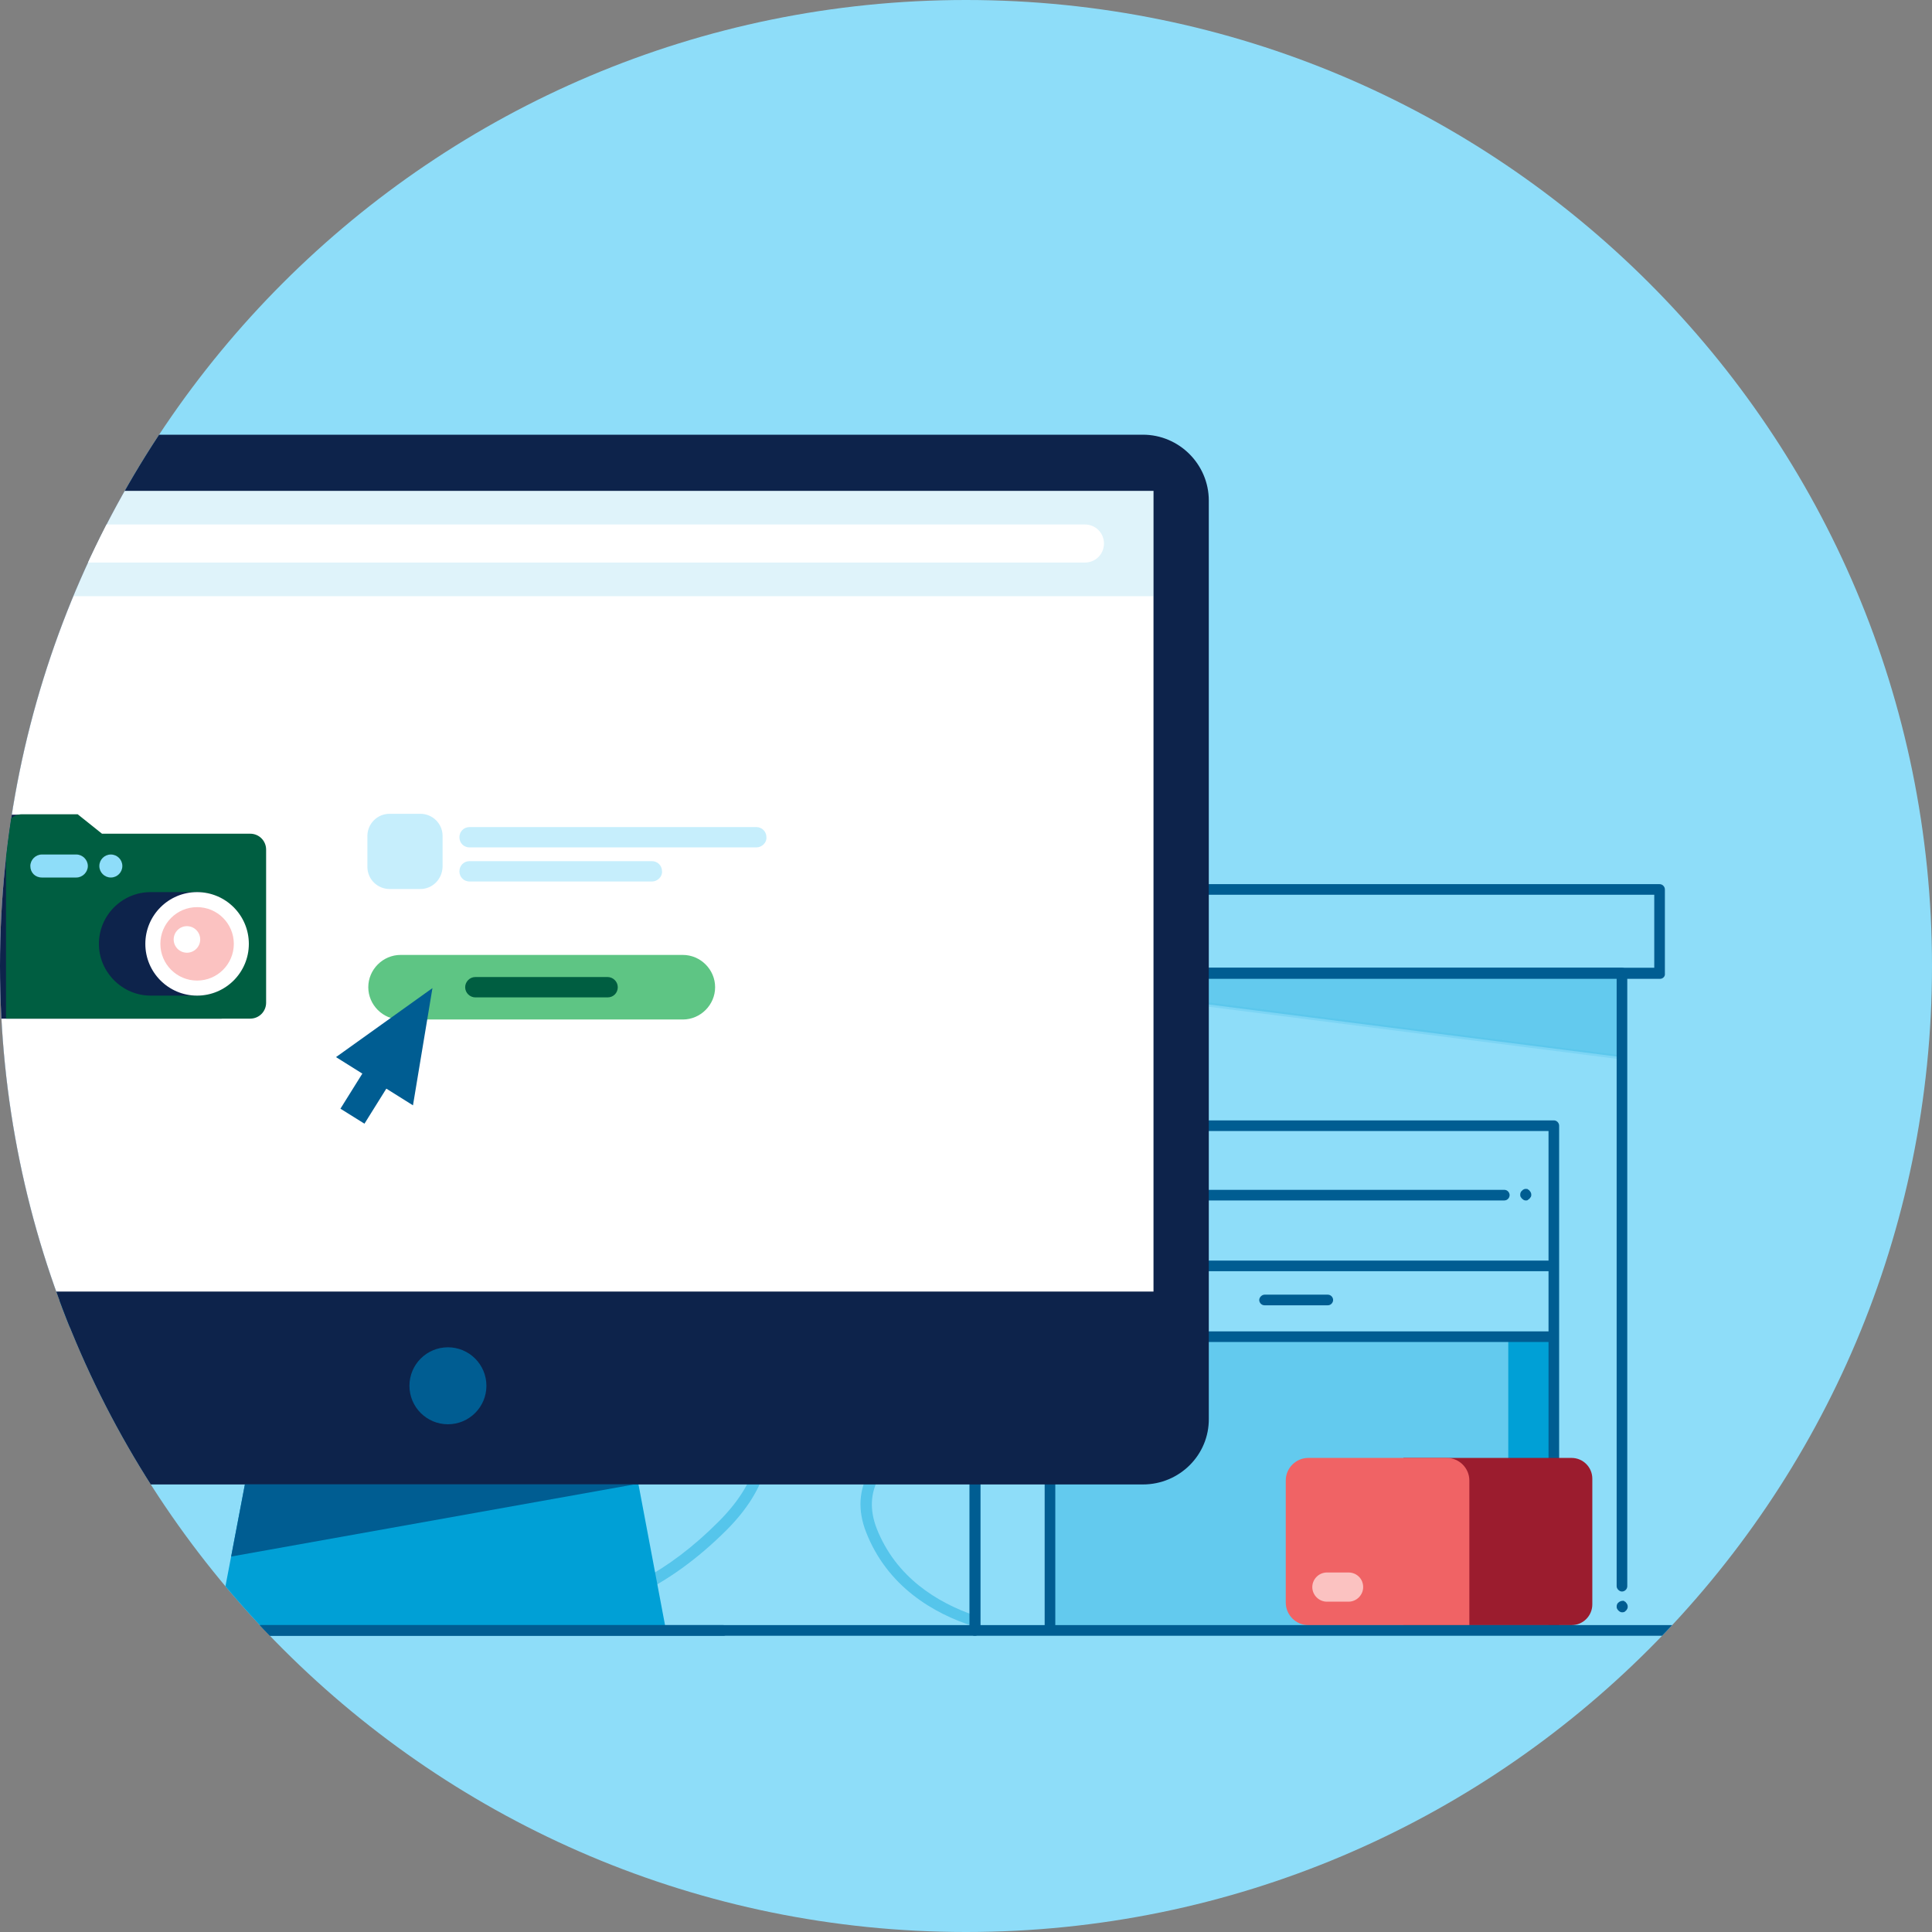 <svg width="120" height="120" viewBox="0 0 120 120" fill="none" xmlns="http://www.w3.org/2000/svg">
<rect x="0" y="0" width="120" height="120" fill="#808080" stroke="none"/>
<g clip-path="url(#clip0)">
<path d="M0 60C0 26.863 26.863 0 60 0C93.137 0 120 26.863 120 60C120 93.137 93.137 120 60 120C26.863 120 0 93.137 0 60Z" fill="#8EDDF9"/>
<g opacity="0.5">
<path opacity="0.6" d="M100.908 65.687L60.875 60.576H100.908V65.687Z" fill="#00A0D6"/>
<g opacity="0.5">
<path opacity="0.5" d="M101.046 65.852L100.881 65.824L60.848 60.714L60.875 60.439H101.046V65.852ZM63.018 60.714L100.744 65.55V60.714H63.018Z" fill="#00A0D6"/>
</g>
</g>
<g opacity="0.5">
<path opacity="0.6" d="M96.484 82.888H65.189V101.269H96.484V82.888Z" fill="#00A0D6"/>
</g>
<path d="M96.512 82.888H93.682V100.912H96.512V82.888Z" fill="#00A0D6"/>
<g opacity="0.4">
<path d="M34.855 70.33C47.741 71.209 54.528 65.082 59.007 61.016C59.556 60.521 60.051 60.054 60.518 59.669V58.763C59.913 59.257 59.254 59.861 58.539 60.493C54.143 64.478 47.494 70.495 34.882 69.643C34.69 69.643 34.525 69.781 34.525 69.973C34.525 70.138 34.662 70.303 34.855 70.33Z" fill="#00A0D6"/>
<path d="M32.821 82.199C25.622 83.133 19.715 81.54 19.55 80.606C19.523 80.413 19.962 79.946 21.858 79.534C23.479 79.177 24.716 78.847 25.815 78.545C29.607 77.556 31.887 76.924 43.07 76.429C51.011 76.072 56.589 75.385 60.518 74.204V73.489C56.671 74.671 51.093 75.385 43.043 75.742C31.777 76.264 29.469 76.869 25.65 77.885C24.551 78.188 23.314 78.49 21.721 78.875C19.66 79.342 18.753 79.946 18.891 80.743C19.221 82.612 26.584 83.738 32.931 82.914C39.004 82.117 44.856 84.123 46.587 87.612C47.659 89.783 46.972 92.173 44.636 94.509C38.234 100.938 32.327 100.087 29.387 99.042C24.414 97.256 20.402 93.684 17.902 91.019C17.764 90.882 17.544 90.882 17.407 90.992C17.27 91.129 17.27 91.349 17.38 91.486C19.907 94.207 24.029 97.834 29.14 99.702C30.596 100.224 32.08 100.499 33.563 100.499C37.52 100.499 41.531 98.63 45.131 95.031C47.659 92.503 48.401 89.755 47.219 87.337C45.323 83.491 39.278 81.375 32.821 82.199Z" fill="#00A0D6"/>
<path d="M60.518 100.334C58.237 99.537 55.655 97.999 54.446 94.921C54.006 93.767 54.061 92.723 54.611 91.734C55.655 89.92 58.21 88.656 60.49 87.887V87.145C58.045 87.97 55.188 89.316 54.006 91.377C53.347 92.531 53.264 93.795 53.786 95.141C55.105 98.548 57.99 100.224 60.49 101.021V100.334H60.518Z" fill="#00A0D6"/>
</g>
<path d="M63.018 60.797H3.999C3.806 60.797 3.669 60.632 3.669 60.467V55.247C3.669 55.054 3.834 54.917 3.999 54.917H63.018C63.211 54.917 63.348 55.082 63.348 55.247V60.467C63.375 60.632 63.211 60.797 63.018 60.797ZM4.328 60.11H62.688V55.576H4.328V60.11Z" fill="#005D92"/>
<path d="M103.106 60.797H63.018C62.826 60.797 62.688 60.632 62.688 60.467V55.246C62.688 55.054 62.853 54.916 63.018 54.916H103.079C103.271 54.916 103.409 55.081 103.409 55.246V60.467C103.436 60.632 103.299 60.797 103.106 60.797ZM63.375 60.11H102.749V55.576H63.375V60.11Z" fill="#005D92"/>
<path d="M60.545 101.599C60.353 101.599 60.215 101.434 60.215 101.269V60.439C60.215 60.247 60.38 60.11 60.545 60.11H100.743C100.936 60.11 101.073 60.275 101.073 60.439V98.522C101.073 98.714 100.908 98.852 100.743 98.852C100.578 98.852 100.413 98.687 100.413 98.522V60.769H60.902V101.269C60.902 101.462 60.737 101.599 60.545 101.599Z" fill="#005D92"/>
<path d="M4.026 94.593C3.834 94.593 3.696 94.428 3.696 94.263V60.439C3.696 60.247 3.861 60.11 4.026 60.11H60.545C60.737 60.11 60.875 60.275 60.875 60.439C60.875 60.604 60.71 60.769 60.545 60.769H4.356V94.235C4.356 94.455 4.218 94.593 4.026 94.593Z" fill="#005D92"/>
<path d="M96.512 101.544C96.319 101.544 96.182 101.379 96.182 101.215V70.249H65.546V101.215C65.546 101.407 65.381 101.544 65.216 101.544C65.051 101.544 64.886 101.379 64.886 101.215V69.919C64.886 69.727 65.051 69.589 65.216 69.589H96.512C96.704 69.589 96.841 69.754 96.841 69.919V101.215C96.841 101.407 96.677 101.544 96.512 101.544Z" fill="#005D92"/>
<path d="M93.435 74.562H65.189C64.997 74.562 64.859 74.397 64.859 74.232C64.859 74.067 65.024 73.903 65.189 73.903H93.435C93.627 73.903 93.765 74.067 93.765 74.232C93.765 74.397 93.627 74.562 93.435 74.562Z" fill="#005D92"/>
<path d="M96.457 78.958H65.189C64.997 78.958 64.859 78.793 64.859 78.629C64.859 78.464 65.024 78.299 65.189 78.299H96.457C96.65 78.299 96.787 78.464 96.787 78.629C96.787 78.793 96.65 78.958 96.457 78.958Z" fill="#005D92"/>
<path d="M96.457 83.355H65.189C64.997 83.355 64.859 83.19 64.859 83.025C64.859 82.86 65.024 82.695 65.189 82.695H96.457C96.65 82.695 96.787 82.86 96.787 83.025C96.787 83.19 96.65 83.355 96.457 83.355Z" fill="#005D92"/>
<path d="M82.472 81.074H78.543C78.35 81.074 78.213 80.909 78.213 80.744C78.213 80.579 78.378 80.414 78.543 80.414H82.472C82.664 80.414 82.802 80.579 82.802 80.744C82.802 80.909 82.664 81.074 82.472 81.074Z" fill="#005D92"/>
<path d="M41.368 101.269H13.479L15.485 90.773H39.389L41.368 101.269Z" fill="#00A0D6"/>
<path d="M70.987 92.202H-15.345C-17.598 92.202 -19.439 90.361 -19.439 88.108V31.094C-19.439 28.841 -17.598 27 -15.345 27H70.987C73.24 27 75.081 28.841 75.081 31.094V88.108C75.108 90.361 73.267 92.202 70.987 92.202Z" fill="#0D234B"/>
<path d="M71.646 30.489H-15.949V80.222H71.646V30.489Z" fill="white"/>
<path d="M39.389 92.201L14.357 96.68L15.209 92.201H39.389Z" fill="#005D92"/>
<path d="M44.939 101.598H9.934C9.742 101.598 9.604 101.433 9.604 101.268C9.604 101.103 9.769 100.938 9.934 100.938H44.912C45.104 100.938 45.242 101.103 45.242 101.268C45.242 101.433 45.104 101.598 44.939 101.598Z" fill="#005D92"/>
<path d="M27.821 88.464C29.141 88.464 30.212 87.394 30.212 86.073C30.212 84.753 29.141 83.683 27.821 83.683C26.501 83.683 25.431 84.753 25.431 86.073C25.431 87.394 26.501 88.464 27.821 88.464Z" fill="#005D92"/>
<g opacity="0.5">
<g opacity="0.5">
<path opacity="0.5" d="M71.646 30.489H-15.949V37.029H71.646V30.489Z" fill="#00A0D6"/>
</g>
</g>
<g opacity="0.5">
<path d="M46.972 52.635H29.167C28.81 52.635 28.535 52.36 28.535 52.003C28.535 51.646 28.81 51.371 29.167 51.371H46.972C47.329 51.371 47.604 51.646 47.604 52.003C47.631 52.333 47.329 52.635 46.972 52.635Z" fill="#8EDDF9"/>
</g>
<g opacity="0.5">
<path d="M40.487 54.752H29.167C28.81 54.752 28.535 54.477 28.535 54.12C28.535 53.762 28.81 53.487 29.167 53.487H40.487C40.845 53.487 41.119 53.762 41.119 54.12C41.147 54.449 40.845 54.752 40.487 54.752Z" fill="#8EDDF9"/>
</g>
<g opacity="0.5">
<path d="M26.116 55.218H24.193C23.451 55.218 22.819 54.614 22.819 53.844V51.921C22.819 51.179 23.424 50.547 24.193 50.547H26.116C26.858 50.547 27.49 51.152 27.49 51.921V53.844C27.463 54.614 26.858 55.218 26.116 55.218Z" fill="#8EDDF9"/>
</g>
<path d="M42.411 63.323H24.881C23.782 63.323 22.875 62.416 22.875 61.317C22.875 60.218 23.782 59.312 24.881 59.312H42.411C43.51 59.312 44.417 60.218 44.417 61.317C44.417 62.416 43.51 63.323 42.411 63.323Z" fill="#5EC584"/>
<path d="M37.739 61.95H29.524C29.194 61.95 28.892 61.675 28.892 61.318C28.892 60.988 29.166 60.685 29.524 60.685H37.739C38.069 60.685 38.371 60.96 38.371 61.318C38.371 61.675 38.096 61.95 37.739 61.95Z" fill="#005E41"/>
<path d="M25.651 68.654L20.87 65.659L26.86 61.373L25.651 68.654Z" fill="#005D92"/>
<path d="M24.601 66.647L23.109 65.716L21.145 68.863L22.637 69.794L24.601 66.647Z" fill="#005D92"/>
<path d="M-2.073 63.269H13.754C13.919 63.269 14.083 63.131 14.083 62.939V51.811H3.917L2.406 50.602H-1.056C-1.606 50.602 -2.045 51.041 -2.045 51.591V63.269H-2.073Z" fill="#0D234B"/>
<path d="M0.373 63.269H15.54C16.09 63.269 16.529 62.829 16.529 62.279V52.773C16.529 52.223 16.09 51.783 15.54 51.783H6.335L4.824 50.575H1.362C0.813 50.575 0.373 51.014 0.373 51.564V63.269Z" fill="#005E41"/>
<path d="M2.599 54.504H4.742C5.127 54.504 5.456 54.174 5.456 53.789C5.456 53.404 5.127 53.075 4.742 53.075H2.599C2.214 53.075 1.884 53.404 1.884 53.789C1.884 54.201 2.187 54.504 2.599 54.504Z" fill="#8EDDF9"/>
<path d="M9.357 61.84H12.215C14.001 61.84 15.43 60.384 15.43 58.626C15.43 56.84 13.973 55.411 12.215 55.411H9.357C7.571 55.411 6.143 56.867 6.143 58.626C6.143 60.384 7.599 61.84 9.357 61.84Z" fill="#0D234B"/>
<path d="M12.242 61.84C14.017 61.84 15.456 60.401 15.456 58.626C15.456 56.85 14.017 55.411 12.242 55.411C10.466 55.411 9.027 56.85 9.027 58.626C9.027 60.401 10.466 61.84 12.242 61.84Z" fill="white"/>
<path d="M12.242 60.905C13.502 60.905 14.523 59.884 14.523 58.624C14.523 57.365 13.502 56.344 12.242 56.344C10.982 56.344 9.961 57.365 9.961 58.624C9.961 59.884 10.982 60.905 12.242 60.905Z" fill="#FBC2C1"/>
<path d="M6.885 54.504C7.279 54.504 7.599 54.184 7.599 53.789C7.599 53.395 7.279 53.075 6.885 53.075C6.49 53.075 6.17 53.395 6.17 53.789C6.17 54.184 6.49 54.504 6.885 54.504Z" fill="#8EDDF9"/>
<path d="M11.611 59.175C12.066 59.175 12.435 58.806 12.435 58.351C12.435 57.895 12.066 57.526 11.611 57.526C11.156 57.526 10.787 57.895 10.787 58.351C10.787 58.806 11.156 59.175 11.611 59.175Z" fill="white"/>
<path fill-rule="evenodd" clip-rule="evenodd" d="M67.388 34.94H-1.303C-1.963 34.94 -2.485 34.418 -2.485 33.759C-2.485 33.099 -1.963 32.577 -1.303 32.577H67.388C68.047 32.577 68.569 33.099 68.569 33.759C68.569 34.418 68.047 34.94 67.388 34.94Z" fill="white"/>
<path d="M87.169 100.94H97.611C98.325 100.94 98.902 100.363 98.902 99.648V91.845C98.902 91.131 98.325 90.554 97.611 90.554H87.169V100.94Z" fill="#9B1C2E"/>
<path d="M91.264 100.94H81.262C80.493 100.94 79.861 100.308 79.861 99.538V91.955C79.861 91.186 80.493 90.554 81.262 90.554H89.862C90.632 90.554 91.264 91.186 91.264 91.955V100.94Z" fill="#F06365"/>
<path d="M84.669 98.577C84.669 99.071 84.256 99.483 83.762 99.483H82.415C81.921 99.483 81.509 99.071 81.509 98.577C81.509 98.082 81.921 97.67 82.415 97.67H83.762C84.256 97.67 84.669 98.055 84.669 98.577Z" fill="#FBC2C1"/>
<path d="M104.398 101.599H-61.67C-61.863 101.599 -62 101.434 -62 101.269C-62 101.104 -61.835 100.939 -61.67 100.939H104.37C104.563 100.939 104.7 101.104 104.7 101.269C104.7 101.434 104.59 101.599 104.398 101.599Z" fill="#005D92"/>
<path d="M94.781 74.562C94.726 74.562 94.699 74.562 94.644 74.534C94.616 74.507 94.561 74.479 94.534 74.452C94.506 74.424 94.479 74.369 94.451 74.342C94.424 74.287 94.424 74.259 94.424 74.204C94.424 74.122 94.451 74.012 94.534 73.957C94.561 73.93 94.561 73.93 94.589 73.902C94.616 73.902 94.616 73.875 94.644 73.875C94.671 73.875 94.699 73.847 94.699 73.847C94.754 73.847 94.781 73.847 94.836 73.847C94.864 73.847 94.891 73.847 94.891 73.875C94.918 73.875 94.918 73.902 94.946 73.902C94.973 73.902 94.973 73.93 95.001 73.957C95.056 74.012 95.111 74.094 95.111 74.204C95.111 74.259 95.111 74.287 95.083 74.342C95.056 74.369 95.028 74.424 95.001 74.452C94.973 74.479 94.918 74.507 94.891 74.534C94.864 74.562 94.836 74.562 94.781 74.562Z" fill="#005D92"/>
<path d="M100.771 100.143C100.716 100.143 100.688 100.143 100.633 100.115C100.578 100.088 100.551 100.06 100.523 100.033C100.496 100.005 100.469 99.978 100.441 99.923C100.414 99.868 100.414 99.841 100.414 99.786C100.414 99.703 100.441 99.593 100.523 99.538C100.606 99.456 100.716 99.428 100.826 99.428C100.853 99.428 100.881 99.428 100.881 99.456C100.908 99.456 100.908 99.483 100.936 99.483C100.963 99.483 100.963 99.511 100.991 99.538C101.046 99.593 101.1 99.676 101.1 99.786C101.1 99.841 101.1 99.868 101.073 99.923C101.046 99.951 101.046 100.005 100.991 100.033C100.936 100.115 100.853 100.143 100.771 100.143Z" fill="#005D92"/>
</g>
<defs>
<clipPath id="clip0">
<path d="M0 60C0 26.863 26.863 0 60 0C93.137 0 120 26.863 120 60C120 93.137 93.137 120 60 120C26.863 120 0 93.137 0 60Z" fill="white"/>
</clipPath>
</defs>
</svg>
